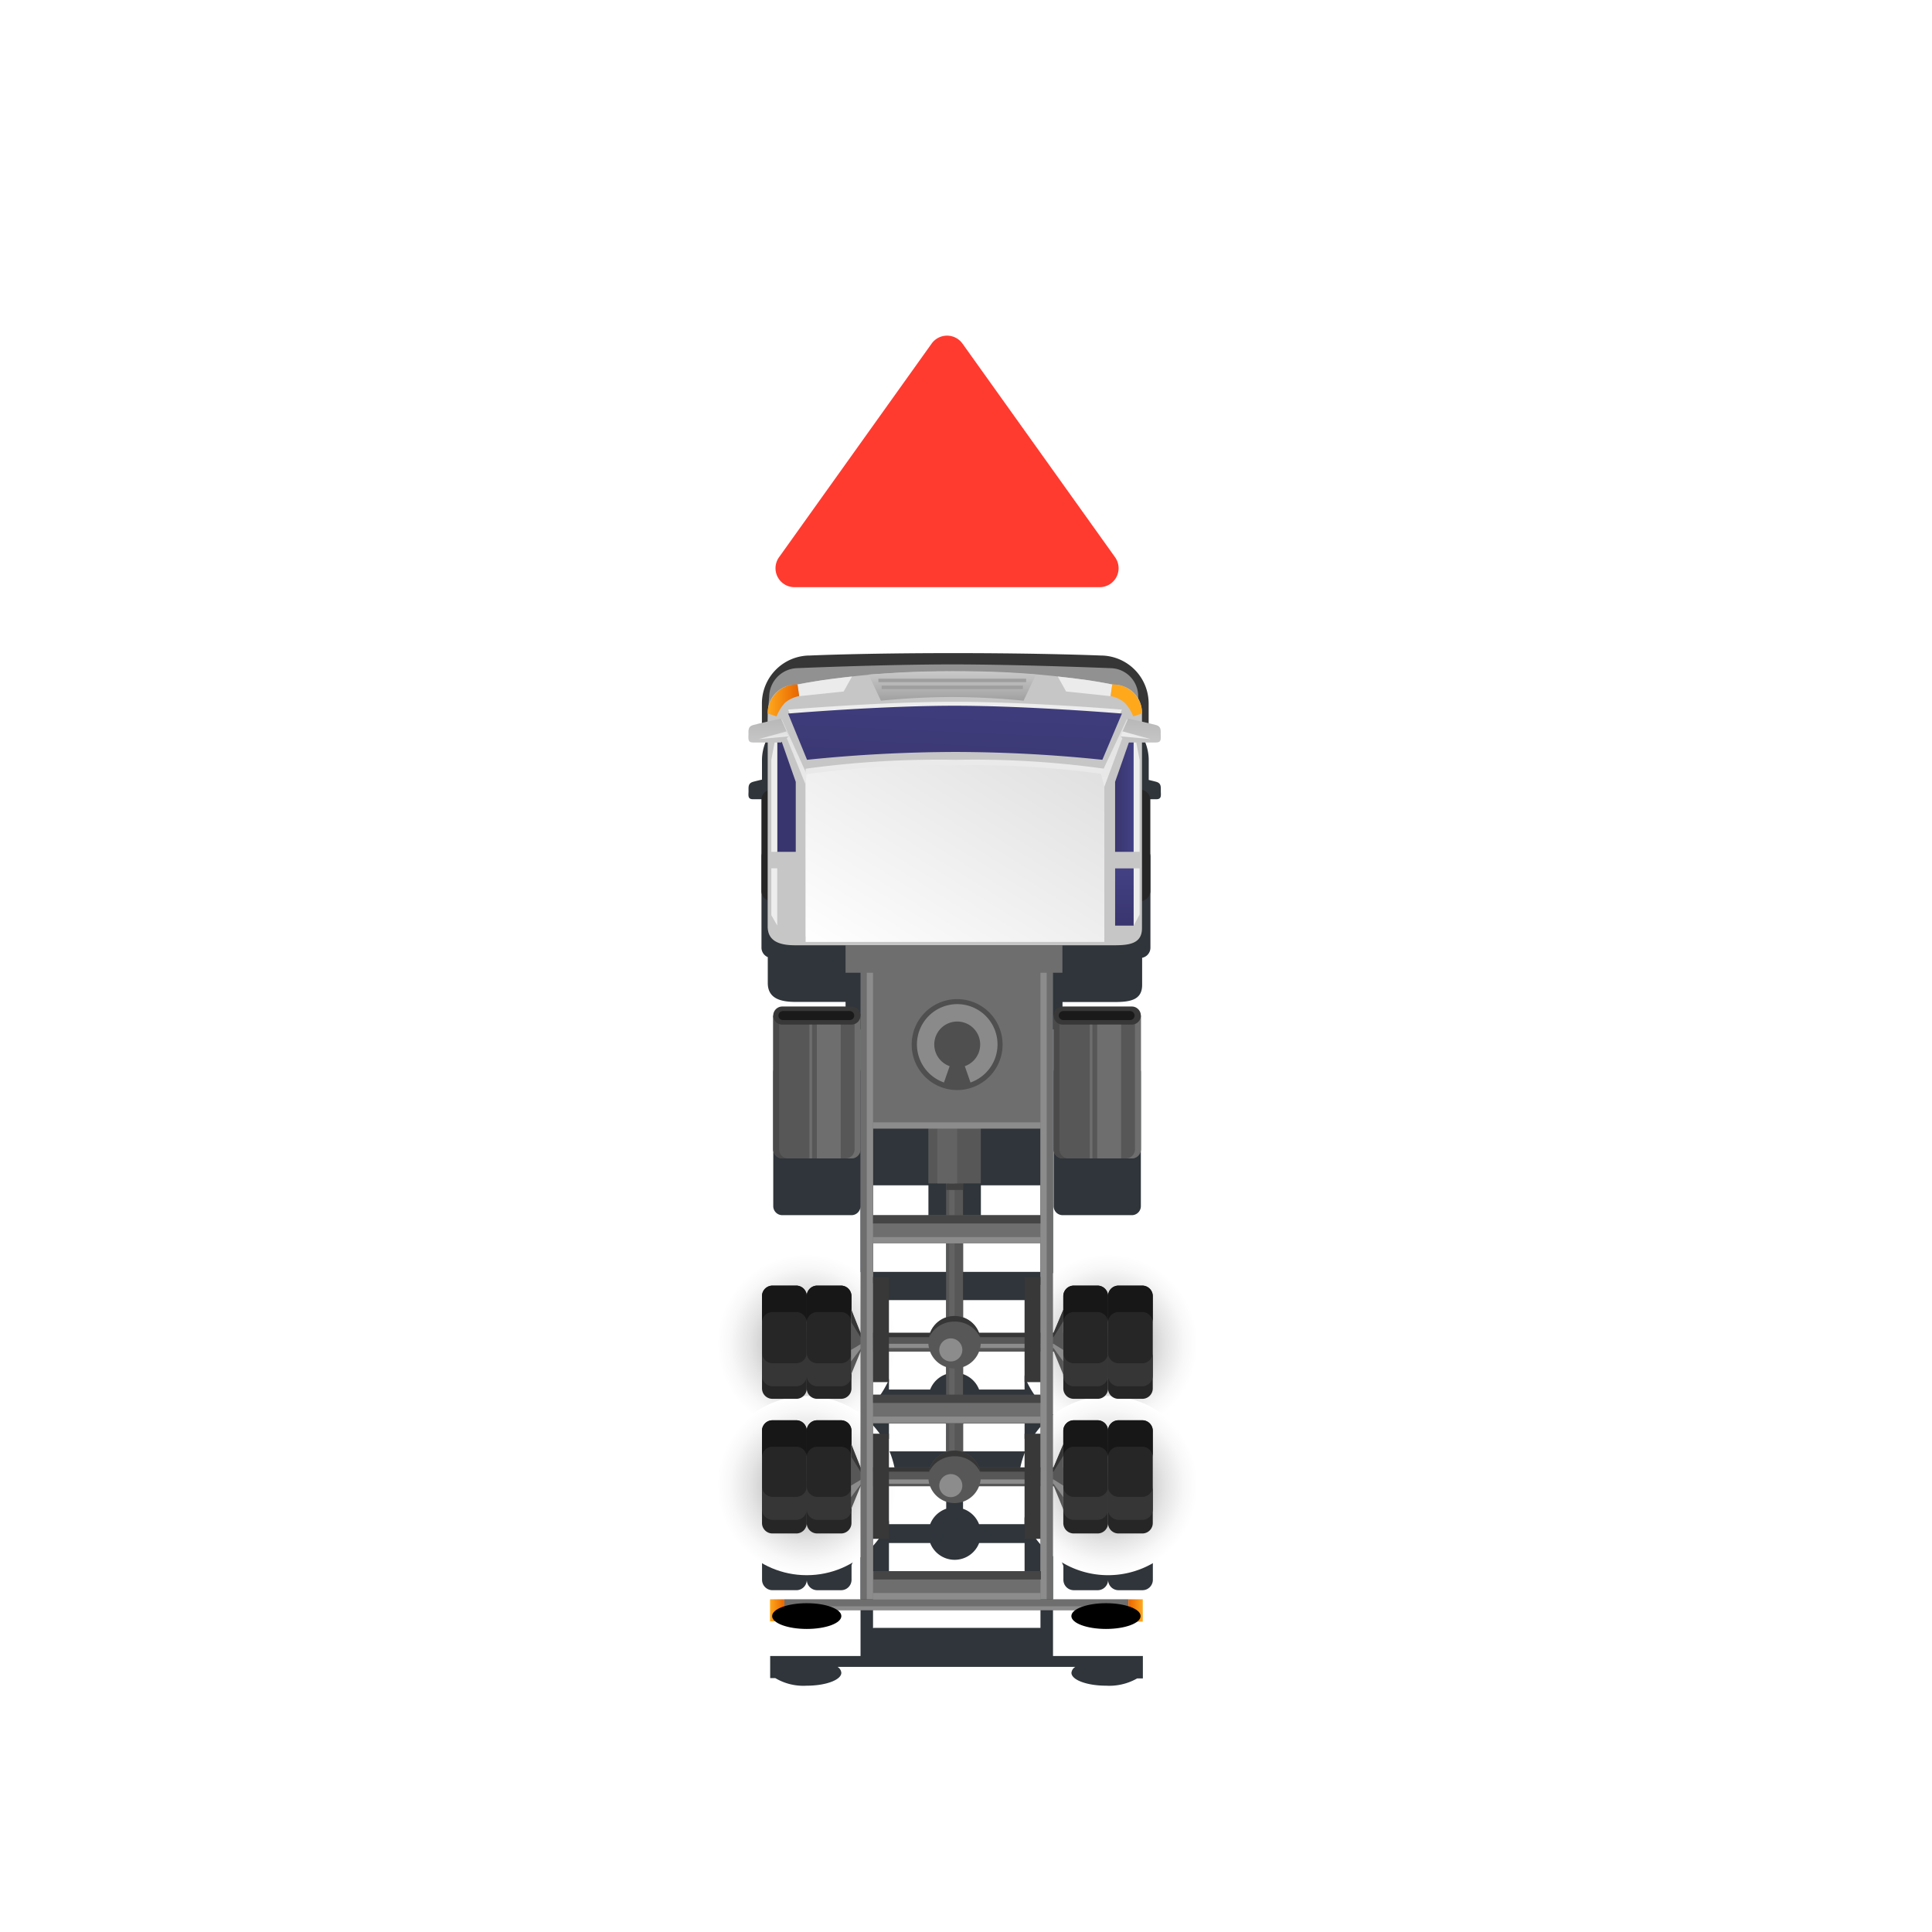 <svg xmlns="http://www.w3.org/2000/svg" xmlns:xlink="http://www.w3.org/1999/xlink" width="102" height="102" viewBox="0 0 102 102">
  <defs>
    <filter id="Union_22" x="30.512" y="28.481" width="39.772" height="69.519" filterUnits="userSpaceOnUse">
      <feOffset dy="3" input="SourceAlpha"/>
      <feGaussianBlur stdDeviation="3" result="blur"/>
      <feFlood flood-opacity="0.302"/>
      <feComposite operator="in" in2="blur"/>
      <feComposite in="SourceGraphic"/>
    </filter>
    <radialGradient id="radial-gradient" cx="0.5" cy="0.5" r="0.5" gradientTransform="translate(0)" gradientUnits="objectBoundingBox">
      <stop offset="0" stop-color="#8a8a8a"/>
      <stop offset="0.089" stop-color="#999"/>
      <stop offset="0.377" stop-color="#c4c4c4"/>
      <stop offset="0.634" stop-color="#e4e4e4"/>
      <stop offset="0.851" stop-color="#f8f8f8"/>
      <stop offset="1" stop-color="#fff"/>
    </radialGradient>
    <radialGradient id="radial-gradient-3" cx="0.5" cy="0.5" r="0.5" xlink:href="#radial-gradient"/>
    <radialGradient id="radial-gradient-4" cx="0.5" cy="0.5" r="0.5" xlink:href="#radial-gradient"/>
    <linearGradient id="linear-gradient" x1="0.5" y1="1" x2="0.5" gradientUnits="objectBoundingBox">
      <stop offset="0" stop-color="#6e6e6e"/>
      <stop offset="1" stop-color="#6e6e6e"/>
    </linearGradient>
    <linearGradient id="linear-gradient-2" x1="0" y1="0.5" x2="1" y2="0.5" xlink:href="#linear-gradient"/>
    <linearGradient id="linear-gradient-3" y1="0.5" x2="1" y2="0.5" gradientUnits="objectBoundingBox">
      <stop offset="0" stop-color="#e86500"/>
      <stop offset="1" stop-color="#ffa81c"/>
    </linearGradient>
    <linearGradient id="linear-gradient-4" y1="0.5" x2="1" y2="0.5" gradientUnits="objectBoundingBox">
      <stop offset="0" stop-color="#ffa81c"/>
      <stop offset="1" stop-color="#e86500"/>
    </linearGradient>
    <radialGradient id="radial-gradient-5" cx="0.5" cy="0.5" r="1.345" gradientTransform="translate(0.314 -371.565) scale(0.372 0.372)" gradientUnits="objectBoundingBox">
      <stop offset="0" stop-color="#f40"/>
      <stop offset="1"/>
    </radialGradient>
    <radialGradient id="radial-gradient-6" cx="0.5" cy="0.5" r="1.345" xlink:href="#radial-gradient-5"/>
    <linearGradient id="linear-gradient-5" x1="0.5" y1="1" x2="0.5" gradientUnits="objectBoundingBox">
      <stop offset="0" stop-color="#c6c6c6"/>
      <stop offset="1" stop-color="#c6c6c6"/>
    </linearGradient>
    <linearGradient id="linear-gradient-6" x1="0.11" y1="1.957" x2="0.839" y2="-0.702" gradientUnits="objectBoundingBox">
      <stop offset="0" stop-color="#434185"/>
      <stop offset="1" stop-color="#38356e"/>
    </linearGradient>
    <linearGradient id="linear-gradient-7" x1="0" y1="0.5" x2="1" y2="0.5" xlink:href="#linear-gradient-6"/>
    <linearGradient id="linear-gradient-8" x1="-133.156" y1="0.5" x2="-132.156" y2="0.5" xlink:href="#linear-gradient-6"/>
    <linearGradient id="linear-gradient-9" x1="0.5" y1="1" x2="0.5" gradientUnits="objectBoundingBox">
      <stop offset="0" stop-color="#eaeaea"/>
      <stop offset="1" stop-color="#e0e0e0"/>
    </linearGradient>
    <linearGradient id="linear-gradient-10" x1="-0.004" y1="0.958" x2="1.006" y2="-0.011" gradientUnits="objectBoundingBox">
      <stop offset="0" stop-color="#e0e0e0"/>
      <stop offset="1" stop-color="#fff"/>
    </linearGradient>
    <linearGradient id="linear-gradient-11" x1="0" y1="0.5" x2="1" y2="0.5" xlink:href="#linear-gradient-3"/>
    <linearGradient id="linear-gradient-12" x1="-90.773" y1="0.5" x2="-89.773" y2="0.5" xlink:href="#linear-gradient-3"/>
    <linearGradient id="linear-gradient-13" x1="0.5" y1="1" x2="0.5" gradientUnits="objectBoundingBox">
      <stop offset="0" stop-color="#c9c9c9"/>
      <stop offset="1" stop-color="#a1a1a1"/>
    </linearGradient>
    <linearGradient id="linear-gradient-15" x1="0.5" y1="1" x2="0.5" y2="0" xlink:href="#linear-gradient-6"/>
    <linearGradient id="linear-gradient-17" x1="0.5" y1="1" x2="0.5" gradientUnits="objectBoundingBox">
      <stop offset="0" stop-color="#e0e0e0"/>
      <stop offset="1" stop-color="#eaeaea"/>
    </linearGradient>
    <linearGradient id="linear-gradient-18" x1="-119.017" y1="1" x2="-119.017" y2="0" xlink:href="#linear-gradient-17"/>
    <linearGradient id="linear-gradient-19" x1="337.998" y1="1" x2="337.998" gradientUnits="objectBoundingBox">
      <stop offset="0" stop-color="#b8b8b8"/>
      <stop offset="1" stop-color="#c6c6c6"/>
    </linearGradient>
    <linearGradient id="linear-gradient-20" x1="383.73" y1="1" x2="383.73" y2="0" xlink:href="#linear-gradient-19"/>
    <linearGradient id="linear-gradient-21" x1="514.674" y1="1" x2="514.674" y2="0" xlink:href="#linear-gradient-17"/>
    <clipPath id="clip-Artboard_17">
      <rect width="102" height="102"/>
    </clipPath>
  </defs>
  <g id="Artboard_17" data-name="Artboard – 17" clip-path="url(#clip-Artboard_17)">
    <g id="Group_11711" data-name="Group 11711">
      <g id="Group_11706" data-name="Group 11706" transform="translate(-2 4)">
        <g id="Group_10958" data-name="Group 10958" transform="translate(-1037.908 -2124.874) rotate(180)">
          <g transform="matrix(-1, 0, 0, -1, -1039.91, -2120.87)" filter="url(#Union_22)" style="mix-blend-mode: multiply;isolation: isolate">
            <path id="Union_22-2" data-name="Union 22" d="M5.119,51.392a2.535,2.535,0,0,1-2.534-2.534V47.819c-.175-.041-.324-.078-.4-.1-.264-.076-.238-.268-.238-.485s-.058-.434.238-.434h.748V44.3a.542.542,0,0,1-.438-.532V38.962a.543.543,0,0,1,.438-.532V36.994c0-.807.656-.9,1.464-.9h2.74V34.644h.5V15.635h-.03l-.515,1.214v.716a.473.473,0,0,1,0,.05.549.549,0,0,1-.547.509H5.28a.551.551,0,0,1-.551-.551v0a.549.549,0,0,1-.549.548H2.918a.551.551,0,0,1-.551-.551V12.7a.55.55,0,0,1,.55-.55H4.18a.55.55,0,0,1,.55.549h0a.55.55,0,0,1,.55-.55H6.541a.549.549,0,0,1,.549.549v.641c0,.011,0,.021,0,.031v.054l.5,1.216h.048V8.528h-.03L7.091,9.742v.715a.49.49,0,0,1,0,.051.548.548,0,0,1-.547.509H5.28a.551.551,0,0,1-.551-.551v0a.549.549,0,0,1-.549.549H2.918a.551.551,0,0,1-.551-.551V5.591a.55.55,0,0,1,.55-.55H4.18a.55.55,0,0,1,.55.55.55.55,0,0,1,.55-.55H6.541a.549.549,0,0,1,.549.549v.7c0,.01,0,.021,0,.031l.5,1.216h.048V1.567H2.894V.385h.3A2.97,2.97,0,0,1,4.838,0C5.845,0,6.665.305,6.665.68a.407.407,0,0,1-.205.313H19.014a.407.407,0,0,1-.2-.313c0-.374.818-.68,1.827-.68A2.9,2.9,0,0,1,22.3.4h.271V1.567h-.757v0H17.8V7.532h0l.475-1.167V5.591a.551.551,0,0,1,.551-.55h1.26a.551.551,0,0,1,.551.551h0a.55.55,0,0,1,.55-.55h1.262A.551.551,0,0,1,23,5.592v4.876a.549.549,0,0,1-.549.549H21.188a.552.552,0,0,1-.552-.552v0a.549.549,0,0,1-.549.549H18.824a.55.55,0,0,1-.55-.55V9.744L17.8,8.528h0V14.64h0l.475-1.167V12.7a.55.55,0,0,1,.551-.55h1.26a.551.551,0,0,1,.551.551h0a.55.55,0,0,1,.55-.55h1.262A.55.55,0,0,1,23,12.7v4.878a.549.549,0,0,1-.549.548H21.188a.552.552,0,0,1-.552-.552v0a.549.549,0,0,1-.549.548H18.824a.55.55,0,0,1-.55-.549v-.725L17.8,15.635h0V34.644h.79V36.1h2.643c.808,0,1.464.19,1.464,1v1.365a.543.543,0,0,1,.333.5V43.77a.54.54,0,0,1-.333.5V46.8h.778c.3,0,.238.217.238.434s.027.409-.238.485c-.084.025-.265.069-.472.117v1.021a2.535,2.535,0,0,1-2.534,2.534s-2.752.127-7.567.127S5.119,51.392,5.119,51.392ZM17.137,26.416V21.847h-3.86v1.676h.939v2.894Zm-5.691,0V23.522h.939V21.847H8.3v4.569Zm5.691-6.059V18.581H16.3V15.635H14.125a1.389,1.389,0,0,1-.848.814v3.909Zm-4.752,0V16.448a1.383,1.383,0,0,1-.845-.814h-2.4v2.947H8.3v1.776Zm.892-6.531a1.391,1.391,0,0,1,.848.815H16.3V13.031h.84v-.66h-3.86Zm-1.737.815a1.383,1.383,0,0,1,.845-.814V12.371H8.3v.66h.839V14.64Zm5.6-3.794v-.538H16.3V8.528H14.124a1.389,1.389,0,0,1-.847.813v1.506Zm-8.84,0h4.088V9.339a1.385,1.385,0,0,1-.845-.812h-2.4v1.78H8.3Zm5.827-3.314H16.3V4.757h.84V3.04h-.023v.011H8.3V4.757h.839V7.532h2.4a1.385,1.385,0,0,1,2.584,0Zm4.152,25.33a.478.478,0,0,1-.477-.479V25.318a.477.477,0,0,1,.477-.477h3.651a.477.477,0,0,1,.478.477v7.065a.478.478,0,0,1-.478.479Zm-14.8,0A.479.479,0,0,1,3,32.383V25.318a.478.478,0,0,1,.478-.477h3.65a.477.477,0,0,1,.478.477v7.065a.478.478,0,0,1-.478.479Z" transform="translate(63.23 86) rotate(180)" fill="#2f353a"/>
          </g>
          <g id="Group_10952" data-name="Group 10952" transform="translate(-1115.638 -2222.849)">
            <g id="Group_10946" data-name="Group 10946" transform="translate(12.502 15.975)">
              <path id="Path_21883" data-name="Path 21883" d="M90.871,34.037a4.729,4.729,0,1,1-4.727-4.729A4.729,4.729,0,0,1,90.871,34.037Z" transform="translate(-81.414 -18.983)" fill="url(#radial-gradient)" style="mix-blend-mode: multiply;isolation: isolate"/>
              <path id="Path_21884" data-name="Path 21884" d="M90.871,26.681a4.729,4.729,0,1,1-4.727-4.73A4.729,4.729,0,0,1,90.871,26.681Z" transform="translate(-81.414 -19.113)" fill="url(#radial-gradient)" style="mix-blend-mode: multiply;isolation: isolate"/>
              <path id="Path_21885" data-name="Path 21885" d="M106.5,34.037a4.73,4.73,0,1,1-4.73-4.729A4.73,4.73,0,0,1,106.5,34.037Z" transform="translate(-81.136 -18.983)" fill="url(#radial-gradient-3)" style="mix-blend-mode: multiply;isolation: isolate"/>
              <ellipse id="Ellipse_1491" data-name="Ellipse 1491" cx="4.729" cy="4.729" rx="4.729" ry="4.729" transform="translate(15.907 2.838)" fill="url(#radial-gradient-4)" style="mix-blend-mode: multiply;isolation: isolate"/>
              <g id="Group_10942" data-name="Group 10942" transform="translate(2.367 5.041)">
                <rect id="Rectangle_4034" data-name="Rectangle 4034" width="0.892" height="14.498" transform="translate(10.018 3.983)" fill="#575757"/>
                <rect id="Rectangle_4035" data-name="Rectangle 4035" width="0.285" height="14.498" transform="translate(10.464 3.983)" fill="#636363"/>
                <rect id="Rectangle_4036" data-name="Rectangle 4036" width="0.892" height="0.345" transform="translate(10.018 18.136)" fill="#404040"/>
                <rect id="Rectangle_4037" data-name="Rectangle 4037" width="2.77" height="3.223" transform="translate(9.079 18.481)" fill="#575757"/>
                <rect id="Rectangle_4038" data-name="Rectangle 4038" width="1.046" height="3.223" transform="translate(10.327 18.481)" fill="#636363"/>
                <path id="Rectangle_4039" data-name="Rectangle 4039" d="M.55,0H1.812a.55.55,0,0,1,.55.55V5.427a.549.549,0,0,1-.549.549H.552A.552.552,0,0,1,0,5.424V.55A.55.55,0,0,1,.55,0Z" transform="translate(18.269)" fill="#262626"/>
                <path id="Rectangle_4040" data-name="Rectangle 4040" d="M.55,0H1.812a.55.55,0,0,1,.55.55V5.428a.549.549,0,0,1-.549.549H.552A.552.552,0,0,1,0,5.425V.55A.55.55,0,0,1,.55,0Z" transform="translate(18.269 7.108)" fill="#262626"/>
                <path id="Rectangle_4041" data-name="Rectangle 4041" d="M.55,0H1.811a.551.551,0,0,1,.551.551V5.427a.549.549,0,0,1-.549.549H.55A.55.55,0,0,1,0,5.426V.55A.55.55,0,0,1,.55,0Z" transform="translate(15.908)" fill="#262626"/>
                <path id="Rectangle_4042" data-name="Rectangle 4042" d="M.55,0H1.811a.551.551,0,0,1,.551.551V5.428a.549.549,0,0,1-.549.549H.55A.55.55,0,0,1,0,5.427V.55A.55.55,0,0,1,.55,0Z" transform="translate(15.908 7.108)" fill="#262626"/>
                <path id="Rectangle_4043" data-name="Rectangle 4043" d="M.55,0H1.812a.549.549,0,0,1,.549.549V5.427a.549.549,0,0,1-.549.549H.551A.551.551,0,0,1,0,5.425V.55A.55.55,0,0,1,.55,0Z" transform="translate(2.362)" fill="#262626"/>
                <path id="Rectangle_4044" data-name="Rectangle 4044" d="M.55,0H1.812a.549.549,0,0,1,.549.549V5.428a.549.549,0,0,1-.549.549H.551A.551.551,0,0,1,0,5.426V.55A.55.55,0,0,1,.55,0Z" transform="translate(2.362 7.108)" fill="#262626"/>
                <path id="Rectangle_4045" data-name="Rectangle 4045" d="M.55,0H1.813a.55.55,0,0,1,.55.55V5.427a.549.549,0,0,1-.549.549H.551A.551.551,0,0,1,0,5.425V.55A.55.55,0,0,1,.55,0Z" fill="#262626"/>
                <path id="Rectangle_4046" data-name="Rectangle 4046" d="M.55,0H1.813a.55.55,0,0,1,.55.55V5.428a.549.549,0,0,1-.549.549H.551A.551.551,0,0,1,0,5.426V.55A.55.55,0,0,1,.55,0Z" transform="translate(0 7.108)" fill="#262626"/>
                <path id="Path_21886" data-name="Path 21886" d="M85.541,31.75H84.3a.56.56,0,0,0-.559.56v1.216a.56.56,0,0,1,.559-.561h1.243a.561.561,0,0,1,.561.561V32.31A.561.561,0,0,0,85.541,31.75Z" transform="translate(-83.74 -23.98)" fill="#363636"/>
                <path id="Path_21887" data-name="Path 21887" d="M87.861,31.75H86.62a.56.56,0,0,0-.559.56v1.216a.56.56,0,0,1,.559-.561h1.242a.561.561,0,0,1,.561.561V32.31A.561.561,0,0,0,87.861,31.75Z" transform="translate(-83.698 -23.98)" fill="#363636"/>
                <path id="Path_21888" data-name="Path 21888" d="M85.541,24.82H84.3a.559.559,0,0,0-.559.56v1.215a.559.559,0,0,1,.559-.56h1.243a.56.56,0,0,1,.561.56V25.38A.56.56,0,0,0,85.541,24.82Z" transform="translate(-83.74 -24.103)" fill="#363636"/>
                <path id="Path_21889" data-name="Path 21889" d="M87.861,24.82H86.62a.559.559,0,0,0-.559.56v1.215a.559.559,0,0,1,.559-.56h1.242a.56.56,0,0,1,.561.56V25.38A.56.56,0,0,0,87.861,24.82Z" transform="translate(-83.698 -24.103)" fill="#363636"/>
                <path id="Path_21890" data-name="Path 21890" d="M101.171,24.82H99.931a.559.559,0,0,0-.561.56v1.215a.559.559,0,0,1,.561-.56h1.241a.559.559,0,0,1,.56.56V25.38A.559.559,0,0,0,101.171,24.82Z" transform="translate(-83.462 -24.103)" fill="#363636"/>
                <path id="Path_21891" data-name="Path 21891" d="M103.49,24.82H102.25a.559.559,0,0,0-.56.56v1.215a.559.559,0,0,1,.56-.56h1.241a.56.56,0,0,1,.562.56V25.38A.56.56,0,0,0,103.49,24.82Z" transform="translate(-83.421 -24.103)" fill="#363636"/>
                <path id="Path_21892" data-name="Path 21892" d="M101.171,31.75H99.931a.56.56,0,0,0-.561.56v1.216a.56.56,0,0,1,.561-.561h1.241a.56.56,0,0,1,.56.561V32.31A.56.56,0,0,0,101.171,31.75Z" transform="translate(-83.462 -23.98)" fill="#363636"/>
                <path id="Path_21893" data-name="Path 21893" d="M99.93,37.006h1.242a.559.559,0,0,0,.56-.56V35.052a.559.559,0,0,1-.56.559H99.93a.558.558,0,0,1-.56-.559v1.394A.559.559,0,0,0,99.93,37.006Z" transform="translate(-83.462 -23.921)" fill="#171717"/>
                <path id="Path_21894" data-name="Path 21894" d="M102.25,37.006h1.241a.56.56,0,0,0,.562-.56V35.052a.559.559,0,0,1-.562.559H102.25a.559.559,0,0,1-.56-.559v1.394A.559.559,0,0,0,102.25,37.006Z" transform="translate(-83.421 -23.921)" fill="#171717"/>
                <path id="Path_21895" data-name="Path 21895" d="M99.93,30.021h1.242a.559.559,0,0,0,.56-.56V28.068a.558.558,0,0,1-.56.558H99.93a.557.557,0,0,1-.56-.558v1.393A.559.559,0,0,0,99.93,30.021Z" transform="translate(-83.462 -24.046)" fill="#171717"/>
                <path id="Path_21896" data-name="Path 21896" d="M102.25,30.021h1.241a.56.56,0,0,0,.562-.56V28.068a.558.558,0,0,1-.562.558H102.25a.558.558,0,0,1-.56-.558v1.393A.559.559,0,0,0,102.25,30.021Z" transform="translate(-83.421 -24.046)" fill="#171717"/>
                <path id="Path_21897" data-name="Path 21897" d="M84.3,30.021h1.243a.56.56,0,0,0,.561-.56V28.068a.559.559,0,0,1-.561.558H84.3a.558.558,0,0,1-.559-.558v1.393A.559.559,0,0,0,84.3,30.021Z" transform="translate(-83.74 -24.046)" fill="#171717"/>
                <path id="Path_21898" data-name="Path 21898" d="M86.62,30.021h1.242a.56.56,0,0,0,.561-.56V28.068a.559.559,0,0,1-.561.558H86.62a.558.558,0,0,1-.559-.558v1.393A.559.559,0,0,0,86.62,30.021Z" transform="translate(-83.698 -24.046)" fill="#171717"/>
                <path id="Path_21899" data-name="Path 21899" d="M84.3,37.006h1.243a.56.56,0,0,0,.561-.56V35.052a.559.559,0,0,1-.561.559H84.3a.558.558,0,0,1-.559-.559v1.394A.559.559,0,0,0,84.3,37.006Z" transform="translate(-83.74 -23.921)" fill="#171717"/>
                <path id="Path_21900" data-name="Path 21900" d="M86.62,37.006h1.242a.56.56,0,0,0,.561-.56V35.052a.559.559,0,0,1-.561.559H86.62a.558.558,0,0,1-.559-.559v1.394A.559.559,0,0,0,86.62,37.006Z" transform="translate(-83.698 -23.921)" fill="#171717"/>
                <path id="Path_21901" data-name="Path 21901" d="M103.49,31.75H102.25a.56.56,0,0,0-.56.56v1.216a.56.56,0,0,1,.56-.561h1.241a.561.561,0,0,1,.562.561V32.31A.561.561,0,0,0,103.49,31.75Z" transform="translate(-83.421 -23.98)" fill="#363636"/>
                <rect id="Rectangle_4047" data-name="Rectangle 4047" width="11.185" height="0.995" transform="translate(4.723 2.491)" fill="#575757"/>
                <rect id="Rectangle_4048" data-name="Rectangle 4048" width="11.185" height="0.994" transform="translate(4.723 9.6)" fill="#575757"/>
                <path id="Path_21902" data-name="Path 21902" d="M99.4,28.8l-.5-1.217v-1l.5-1.218Z" transform="translate(-83.47 -24.093)" fill="#575757"/>
                <path id="Path_21903" data-name="Path 21903" d="M88.381,25.367l.5,1.218v1l-.5,1.217Z" transform="translate(-83.657 -24.093)" fill="#575757"/>
                <path id="Path_21904" data-name="Path 21904" d="M99.4,35.78l-.5-1.217v-.994l.5-1.218Z" transform="translate(-83.47 -23.969)" fill="#575757"/>
                <path id="Path_21905" data-name="Path 21905" d="M88.381,32.351l.5,1.218v.994l-.5,1.217Z" transform="translate(-83.657 -23.969)" fill="#575757"/>
                <path id="Path_21906" data-name="Path 21906" d="M99.049,26.709H88.9L88.381,26v.608l.516.325H99.049l.536-.325V26Z" transform="translate(-83.657 -24.082)" fill="#8c8c8c"/>
                <path id="Path_21907" data-name="Path 21907" d="M99.089,27.321H88.9l-.516.833v.608l.516-1.217H99.089l.476,1.217v-.668Z" transform="translate(-83.657 -24.059)" fill="#363636"/>
                <path id="Path_21908" data-name="Path 21908" d="M99.089,34.3H88.9l-.516.833v.608l.516-1.217H99.089l.476,1.217v-.667Z" transform="translate(-83.657 -23.935)" fill="#363636"/>
                <path id="Path_21909" data-name="Path 21909" d="M99.049,33.747H88.9l-.516-.708v.608l.516.324H99.049l.536-.324v-.608Z" transform="translate(-83.657 -23.957)" fill="#8c8c8c"/>
                <path id="Path_21910" data-name="Path 21910" d="M95.43,27.077a1.384,1.384,0,1,1-1.385-1.385A1.385,1.385,0,0,1,95.43,27.077Z" transform="translate(-83.581 -24.088)" fill="#575757"/>
                <path id="Path_21911" data-name="Path 21911" d="M94.045,28.135a1.478,1.478,0,0,1-1.362-.854,1.381,1.381,0,0,0,2.724,0A1.478,1.478,0,0,1,94.045,28.135Z" transform="translate(-83.581 -24.059)" fill="#363636"/>
                <path id="Path_21912" data-name="Path 21912" d="M95.43,34.061a1.384,1.384,0,1,1-1.385-1.385A1.385,1.385,0,0,1,95.43,34.061Z" transform="translate(-83.581 -23.964)" fill="#575757"/>
                <path id="Path_21913" data-name="Path 21913" d="M94.045,35.12a1.477,1.477,0,0,1-1.362-.856,1.381,1.381,0,0,0,2.724,0A1.477,1.477,0,0,1,94.045,35.12Z" transform="translate(-83.581 -23.935)" fill="#363636"/>
                <path id="Path_21914" data-name="Path 21914" d="M94.835,26.609A.608.608,0,1,1,94.228,26,.607.607,0,0,1,94.835,26.609Z" transform="translate(-83.564 -24.082)" fill="#8c8c8c"/>
                <path id="Path_21915" data-name="Path 21915" d="M94.835,33.646a.608.608,0,1,1-.608-.607A.607.607,0,0,1,94.835,33.646Z" transform="translate(-83.564 -23.957)" fill="#8c8c8c"/>
              </g>
              <g id="Group_10943" data-name="Group 10943" transform="translate(2.895)">
                <path id="Path_21916" data-name="Path 21916" d="M88.916,20.7v34.03H99.079V20.7Zm9.5,24.865h-8.84V40.973h8.84Zm0-6.068h-8.84V31.456h8.84Zm0-9.517h-8.84V22.176h8.84Z" transform="translate(-84.176 -19.136)" fill="url(#linear-gradient)"/>
                <rect id="Rectangle_4049" data-name="Rectangle 4049" width="0.33" height="34.03" transform="translate(5.072 1.567)" fill="#8c8c8c"/>
                <rect id="Rectangle_4050" data-name="Rectangle 4050" width="0.329" height="34.03" transform="translate(14.242 1.567)" fill="#8c8c8c"/>
                <rect id="Rectangle_4051" data-name="Rectangle 4051" width="8.841" height="0.438" transform="translate(5.402 21.408)" fill="#454545"/>
                <rect id="Rectangle_4052" data-name="Rectangle 4052" width="8.841" height="0.33" transform="translate(5.402 20.357)" fill="#8c8c8c"/>
                <rect id="Rectangle_4053" data-name="Rectangle 4053" width="8.841" height="0.439" transform="translate(5.402 11.933)" fill="#454545"/>
                <rect id="Rectangle_4054" data-name="Rectangle 4054" width="8.841" height="0.33" transform="translate(5.402 10.882)" fill="#8c8c8c"/>
                <rect id="Rectangle_4055" data-name="Rectangle 4055" width="8.841" height="0.33" transform="translate(5.402 1.567)" fill="#8c8c8c"/>
                <rect id="Rectangle_4056" data-name="Rectangle 4056" width="8.841" height="0.329" transform="translate(5.402 26.415)" fill="#8c8c8c"/>
                <rect id="Rectangle_4057" data-name="Rectangle 4057" width="8.841" height="0.439" transform="translate(5.378 2.612)" fill="#454545"/>
                <path id="Path_21917" data-name="Path 21917" d="M96.33,49.518a2.4,2.4,0,1,1-2.4-2.4A2.4,2.4,0,0,1,96.33,49.518Z" transform="translate(-84.129 -18.667)" fill="#4f4f4f"/>
                <path id="Path_21918" data-name="Path 21918" d="M94.62,47.511l-.3.861a1.212,1.212,0,1,1-.8,0l-.3-.861a2.127,2.127,0,1,0,1.4,0Z" transform="translate(-84.124 -18.66)" fill="#8a8a8a"/>
                <rect id="Rectangle_4058" data-name="Rectangle 4058" width="18.164" height="0.574" transform="translate(0.758 0.993)" fill="url(#linear-gradient-2)"/>
                <rect id="Rectangle_4059" data-name="Rectangle 4059" width="18.161" height="0.203" transform="translate(0.762 0.993)" fill="#8c8c8c"/>
                <rect id="Rectangle_4060" data-name="Rectangle 4060" width="0.757" height="1.165" transform="translate(18.923 0.401)" fill="url(#linear-gradient-3)"/>
                <rect id="Rectangle_4061" data-name="Rectangle 4061" width="0.758" height="1.181" transform="translate(0 0.385)" fill="url(#linear-gradient-4)"/>
                <rect id="Rectangle_4062" data-name="Rectangle 4062" width="2.362" height="0.592" transform="translate(16.56 0.401)" fill="#820000"/>
                <path id="Path_21919" data-name="Path 21919" d="M103.549,19.843c0,.376-.818.679-1.827.679s-1.827-.3-1.827-.679.818-.68,1.827-.68S103.549,19.468,103.549,19.843Z" transform="translate(-83.981 -19.163)" fill="url(#radial-gradient-5)" style="mix-blend-mode: screen;isolation: isolate"/>
                <rect id="Rectangle_4063" data-name="Rectangle 4063" width="2.362" height="0.59" transform="translate(0.762 0.385)" fill="#820000"/>
                <path id="Path_21920" data-name="Path 21920" d="M88.026,19.843c0,.376-.819.679-1.827.679s-1.828-.3-1.828-.679.818-.68,1.828-.68S88.026,19.468,88.026,19.843Z" transform="translate(-84.256 -19.163)" fill="url(#radial-gradient-6)" style="mix-blend-mode: screen;isolation: isolate"/>
              </g>
              <g id="Group_10944" data-name="Group 10944" transform="translate(2.997 24.841)">
                <path id="Path_21921" data-name="Path 21921" d="M88.487,43.571h-3.65a.477.477,0,0,0-.478.476v7.065h4.606V44.047A.477.477,0,0,0,88.487,43.571Z" transform="translate(-84.359 -43.571)" fill="#575757"/>
                <path id="Path_21922" data-name="Path 21922" d="M85.149,43.571h-.311a.477.477,0,0,0-.478.476v7.065h.309V44.047A.478.478,0,0,1,85.149,43.571Z" transform="translate(-84.359 -43.571)" fill="#6e6e6e"/>
                <path id="Path_21923" data-name="Path 21923" d="M88.11,43.571h.31a.477.477,0,0,1,.478.476v7.065h-.309V44.047A.478.478,0,0,0,88.11,43.571Z" transform="translate(-84.292 -43.571)" fill="#4a4a4a"/>
                <path id="Path_21924" data-name="Path 21924" d="M88.965,50.989a.478.478,0,0,1-.478.478h-3.65a.478.478,0,0,1-.478-.478h0a.478.478,0,0,1,.478-.477h3.65a.478.478,0,0,1,.478.477Z" transform="translate(-84.359 -43.447)" fill="#383838"/>
                <path id="Path_21925" data-name="Path 21925" d="M88.684,50.985a.238.238,0,0,1-.237.239H84.922a.238.238,0,0,1-.237-.239h0a.237.237,0,0,1,.237-.238h3.525a.237.237,0,0,1,.237.238Z" transform="translate(-84.353 -43.443)" fill="#1a1a1a"/>
                <rect id="Rectangle_4064" data-name="Rectangle 4064" width="1.262" height="7.065" transform="translate(1.041)" fill="#6e6e6e"/>
                <rect id="Rectangle_4065" data-name="Rectangle 4065" width="0.14" height="7.065" transform="translate(2.556)" fill="#6e6e6e"/>
              </g>
              <g id="Group_10945" data-name="Group 10945" transform="translate(17.799 24.841)">
                <path id="Path_21926" data-name="Path 21926" d="M103.03,43.571H99.379a.476.476,0,0,0-.477.476v7.065h4.606V44.047A.477.477,0,0,0,103.03,43.571Z" transform="translate(-98.902 -43.571)" fill="#575757"/>
                <path id="Path_21927" data-name="Path 21927" d="M99.691,43.571h-.311a.476.476,0,0,0-.477.476v7.065h.31V44.047A.476.476,0,0,1,99.691,43.571Z" transform="translate(-98.902 -43.571)" fill="#6e6e6e"/>
                <path id="Path_21928" data-name="Path 21928" d="M102.654,43.571h.309a.477.477,0,0,1,.478.476v7.065h-.31V44.047A.477.477,0,0,0,102.654,43.571Z" transform="translate(-98.835 -43.571)" fill="#4a4a4a"/>
                <path id="Path_21929" data-name="Path 21929" d="M103.508,50.989a.478.478,0,0,1-.478.478H99.379a.478.478,0,0,1-.477-.478h0a.477.477,0,0,1,.477-.477h3.651a.478.478,0,0,1,.478.477Z" transform="translate(-98.902 -43.447)" fill="#383838"/>
                <path id="Path_21930" data-name="Path 21930" d="M103.227,50.985a.238.238,0,0,1-.237.239H99.465a.238.238,0,0,1-.238-.239h0a.237.237,0,0,1,.238-.238h3.525a.237.237,0,0,1,.237.238Z" transform="translate(-98.896 -43.443)" fill="#1a1a1a"/>
                <rect id="Rectangle_4066" data-name="Rectangle 4066" width="1.261" height="7.065" transform="translate(1.042)" fill="#6e6e6e"/>
                <rect id="Rectangle_4067" data-name="Rectangle 4067" width="0.14" height="7.065" transform="translate(2.555)" fill="#6e6e6e"/>
              </g>
              <rect id="Rectangle_4068" data-name="Rectangle 4068" width="0.839" height="5.55" transform="translate(8.297 13.031)" fill="#383838"/>
              <rect id="Rectangle_4069" data-name="Rectangle 4069" width="0.84" height="5.55" transform="translate(16.297 13.031)" fill="#383838"/>
              <rect id="Rectangle_4070" data-name="Rectangle 4070" width="0.839" height="5.551" transform="translate(8.297 4.757)" fill="#383838"/>
              <rect id="Rectangle_4071" data-name="Rectangle 4071" width="0.84" height="5.551" transform="translate(16.297 4.757)" fill="#383838"/>
            </g>
            <g id="Group_10951" data-name="Group 10951" transform="translate(14.446 50.619)">
              <g id="Group_10947" data-name="Group 10947" transform="translate(0.552 3.777)">
                <path id="Rectangle_4072" data-name="Rectangle 4072" d="M.542,0H1.785a.541.541,0,0,1,.541.541V5.349a.54.54,0,0,1-.54.54H.542A.542.542,0,0,1,0,5.348V.542A.542.542,0,0,1,.542,0Z" fill="#262626"/>
                <path id="Rectangle_4073" data-name="Rectangle 4073" d="M.543,0H1.786a.542.542,0,0,1,.542.542V5.349a.54.54,0,0,1-.54.54H.543A.543.543,0,0,1,0,5.347V.543A.543.543,0,0,1,.543,0Z" transform="translate(18.205)" fill="#262626"/>
              </g>
              <path id="Path_21931" data-name="Path 21931" d="M104.372,67.209a2.535,2.535,0,0,1-2.534,2.534s-2.752.127-7.567.127-7.783-.127-7.783-.127a2.535,2.535,0,0,1-2.534-2.534v-1.3c0-1.4,20.418-1.4,20.418,0Z" transform="translate(-83.313 -52.995)" fill="#363636"/>
              <path id="Path_21932" data-name="Path 21932" d="M84.4,65.539s.053,1.545.1,2.023a1.479,1.479,0,0,0,1.432,1.5s4.824.2,8.379.2,8.236-.2,8.236-.2a1.529,1.529,0,0,0,1.433-1.5c.056-.558.1-1.937.1-1.937Z" transform="translate(-83.305 -52.983)" fill="#919191"/>
              <path id="Path_21933" data-name="Path 21933" d="M104.059,66.919a1.465,1.465,0,0,1-1.465,1.465,44.762,44.762,0,0,1-8.416.706,44.754,44.754,0,0,1-8.417-.706A1.464,1.464,0,0,1,84.3,66.919V55.527c0-.807.655-.9,1.464-.9h16.833c.808,0,1.465.19,1.465,1Z" transform="translate(-83.307 -53.177)" fill="url(#linear-gradient-5)"/>
              <path id="Path_21934" data-name="Path 21934" d="M86.374,64.454a76.2,76.2,0,0,0,7.763.412,78.373,78.373,0,0,0,7.828-.412l1,2.44s-4.915.412-8.793.412-8.831-.412-8.831-.412Z" transform="translate(-83.289 -53.002)" fill="#ededed"/>
              <path id="Path_21935" data-name="Path 21935" d="M86.374,64.249a75.833,75.833,0,0,0,7.763.414,77.99,77.99,0,0,0,7.828-.414l1,2.44s-4.915.414-8.793.414-8.831-.414-8.831-.414Z" transform="translate(-83.289 -53.006)" fill="url(#linear-gradient-6)"/>
              <path id="Path_21936" data-name="Path 21936" d="M84.732,59.474v6.494l.979-2.8V59.474Z" transform="translate(-83.299 -53.091)" fill="url(#linear-gradient-7)"/>
              <path id="Path_21937" data-name="Path 21937" d="M103.239,59.474v6.494l-.979-2.8V59.474Z" transform="translate(-82.988 -53.091)" fill="url(#linear-gradient-8)"/>
              <path id="Path_21938" data-name="Path 21938" d="M102.024,63.94a51.854,51.854,0,0,1-7.939.471,49.347,49.347,0,0,1-7.831-.471V55.089h15.769Z" transform="translate(-83.272 -53.169)" fill="url(#linear-gradient-9)"/>
              <path id="Path_21939" data-name="Path 21939" d="M102.024,63.652a51.744,51.744,0,0,1-7.939.472,49.243,49.243,0,0,1-7.831-.472V54.8h15.769Z" transform="translate(-83.272 -53.174)" fill="url(#linear-gradient-10)"/>
              <path id="Path_21940" data-name="Path 21940" d="M102.218,68.163l-.088-.614-2.348.247-.439.788s.821-.083,1.536-.187S102.218,68.163,102.218,68.163Z" transform="translate(-83.04 -52.947)" fill="#ebebeb"/>
              <path id="Path_21941" data-name="Path 21941" d="M103.278,66.5l.465.153a1.532,1.532,0,0,1-1.573,1.534l-.088-.614a1.67,1.67,0,0,0,.76-.362A2.382,2.382,0,0,0,103.278,66.5Z" transform="translate(-82.991 -52.966)" fill="url(#linear-gradient-11)"/>
              <path id="Path_21942" data-name="Path 21942" d="M85.843,68.163l.088-.614,2.348.247.439.788S87.9,68.5,87.181,68.4,85.843,68.163,85.843,68.163Z" transform="translate(-83.28 -52.947)" fill="#ebebeb"/>
              <path id="Path_21943" data-name="Path 21943" d="M84.761,66.5l-.463.153a1.531,1.531,0,0,0,1.572,1.534l.088-.614a1.67,1.67,0,0,1-.76-.362A2.372,2.372,0,0,1,84.761,66.5Z" transform="translate(-83.307 -52.966)" fill="url(#linear-gradient-12)"/>
              <g id="Group_10948" data-name="Group 10948" transform="translate(6.592 14.364)">
                <path id="Path_21944" data-name="Path 21944" d="M97.985,67.315s-1.771.194-3.753.194-3.779-.194-3.779-.194L89.8,68.694s2.357.171,4.392.171,4.445-.171,4.445-.171Z" transform="translate(-89.801 -67.315)" fill="url(#linear-gradient-13)"/>
                <rect id="Rectangle_4074" data-name="Rectangle 4074" width="7.799" height="0.181" transform="translate(0.518 0.977)" fill="#9e9e9e"/>
                <rect id="Rectangle_4075" data-name="Rectangle 4075" width="7.457" height="0.181" transform="translate(0.688 0.614)" fill="#9e9e9e"/>
              </g>
              <rect id="Rectangle_4076" data-name="Rectangle 4076" width="11.45" height="1.454" transform="translate(5.194)" fill="url(#linear-gradient)"/>
              <rect id="Rectangle_4077" data-name="Rectangle 4077" width="0.979" height="3.021" transform="translate(1.432 2.488)" fill="url(#linear-gradient-15)"/>
              <rect id="Rectangle_4078" data-name="Rectangle 4078" width="0.979" height="3.021" transform="translate(19.272 2.488)" fill="url(#linear-gradient-15)"/>
              <path id="Path_21945" data-name="Path 21945" d="M103.534,59.474h-.313v6.494l.313-1.634Z" transform="translate(-82.971 -53.091)" fill="#ededed"/>
              <path id="Path_21946" data-name="Path 21946" d="M84.737,59.474h-.313v4.86l.313,1.634Z" transform="translate(-83.305 -53.091)" fill="#ededed"/>
              <path id="Path_21947" data-name="Path 21947" d="M103.534,56.2l-.313-.549v3.021h.313Z" transform="translate(-82.971 -53.159)" fill="#ededed"/>
              <path id="Path_21948" data-name="Path 21948" d="M84.737,55.646l-.313.585v2.437h.313Z" transform="translate(-83.305 -53.159)" fill="#ededed"/>
              <path id="Path_21949" data-name="Path 21949" d="M101.694,63.517l1.321,2.908.071-.161-1.329-3.289Z" transform="translate(-82.998 -53.028)" fill="url(#linear-gradient-17)"/>
              <path id="Path_21950" data-name="Path 21950" d="M86.447,63.52l-1.366,2.908-.071-.161,1.267-3.425Z" transform="translate(-83.295 -53.031)" fill="url(#linear-gradient-18)"/>
              <g id="Group_10949" data-name="Group 10949" transform="translate(0 12.156)">
                <path id="Path_21951" data-name="Path 21951" d="M85.044,66.409s-1.213-.266-1.478-.344-.237-.269-.237-.485-.058-.434.237-.434h1.478l.416.324Z" transform="translate(-83.324 -65.146)" fill="url(#linear-gradient-19)"/>
                <path id="Path_21952" data-name="Path 21952" d="M85.451,65.467l-1.592-.145,1.475.409Z" transform="translate(-83.315 -65.143)" fill="#ebebeb"/>
              </g>
              <g id="Group_10950" data-name="Group 10950" transform="translate(19.638 12.156)">
                <path id="Path_21953" data-name="Path 21953" d="M103.035,66.409s1.213-.266,1.477-.344.238-.269.238-.485.057-.434-.238-.434h-1.477l-.415.324Z" transform="translate(-102.62 -65.146)" fill="url(#linear-gradient-20)"/>
                <path id="Path_21954" data-name="Path 21954" d="M102.62,65.467l1.591-.145-1.475.409Z" transform="translate(-102.62 -65.143)" fill="url(#linear-gradient-21)"/>
              </g>
            </g>
          </g>
        </g>
        <path id="Polygon_13" data-name="Polygon 13" d="M9.186,1.139a1,1,0,0,1,1.627,0l8.057,11.28A1,1,0,0,1,18.057,14H1.943a1,1,0,0,1-.814-1.581Z" transform="translate(42 13)" fill="#ff3b30"/>
      </g>
    </g>
  </g>
</svg>
